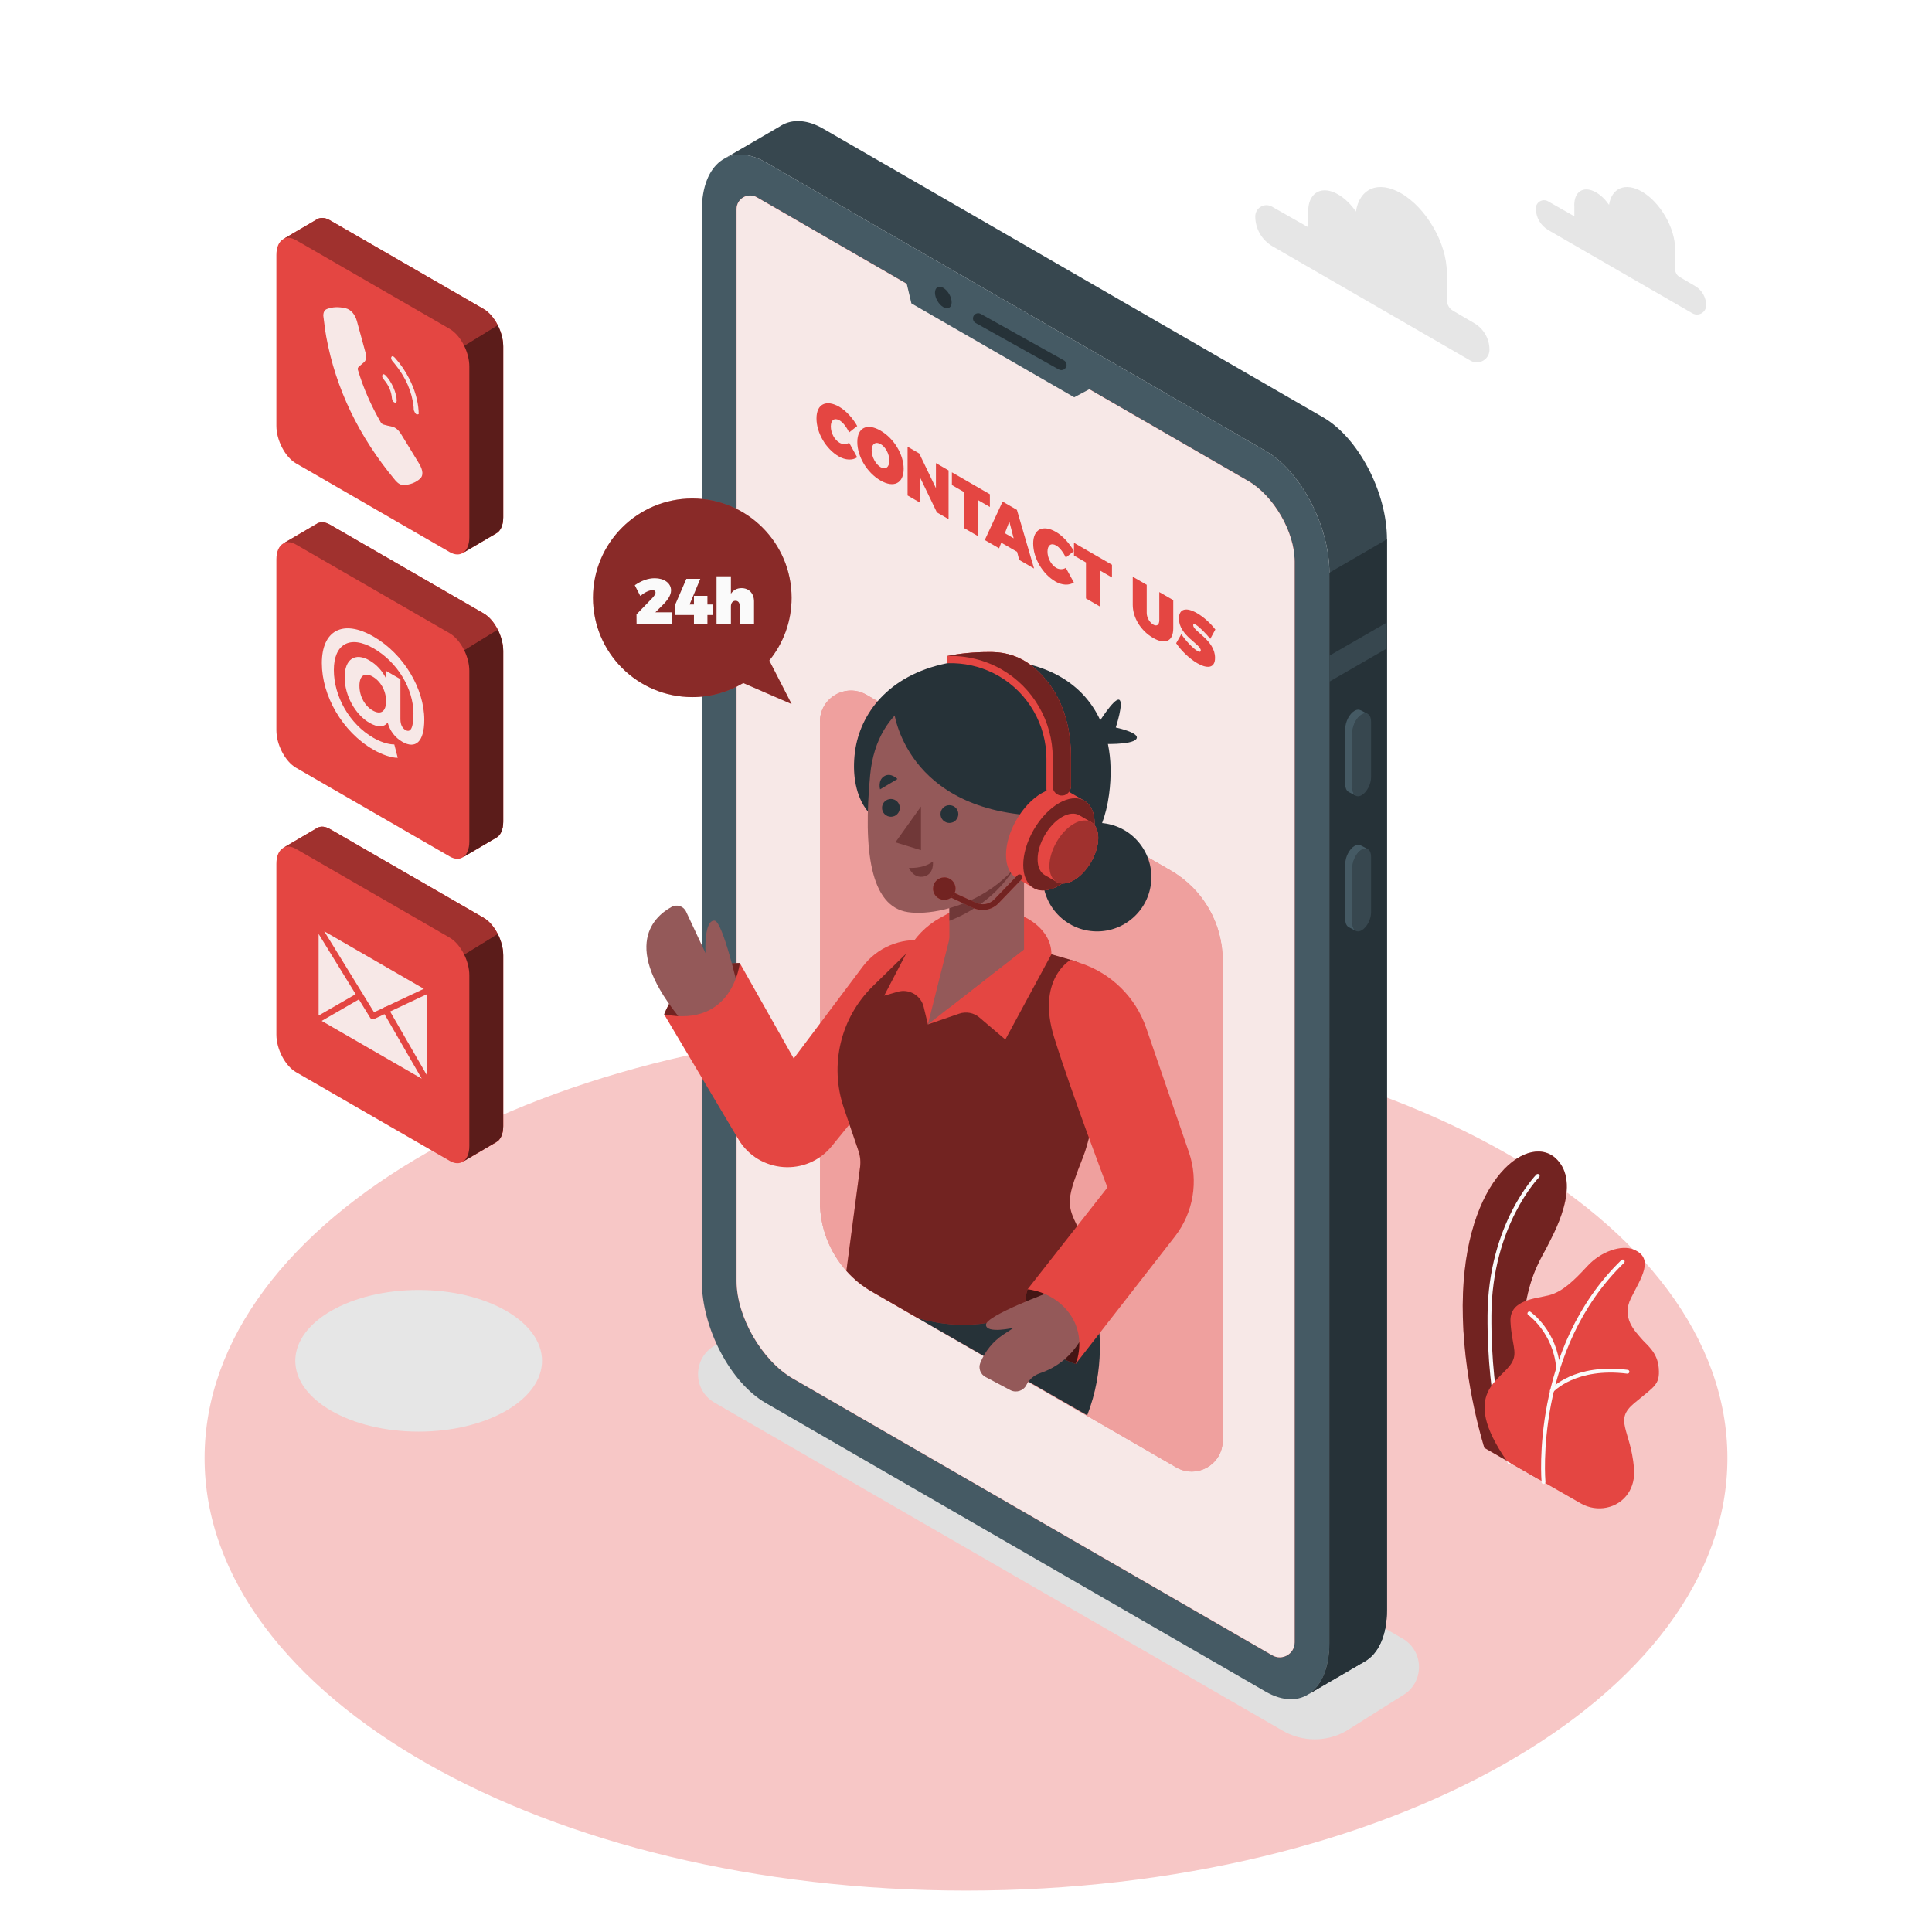 <svg width="354" height="354" viewBox="0 0 354 354" fill="none" xmlns="http://www.w3.org/2000/svg">
<path d="M177 346.413C254.05 346.413 316.511 310.931 316.511 267.162C316.511 223.393 254.05 187.912 177 187.912C99.95 187.912 37.488 223.393 37.488 267.162C37.488 310.931 99.95 346.413 177 346.413Z" fill="#F7C7C6"/>
<path d="M235.059 317.132L130.913 257.003C126.898 254.685 126.901 248.89 130.917 246.576L141.19 240.1C144.798 238.02 149.241 238.022 152.848 240.105L256.994 300.233C261.008 302.551 261.006 308.346 256.99 310.661L246.716 317.137C243.109 319.217 238.665 319.214 235.059 317.132Z" fill="#E0E0E0"/>
<path d="M76.712 262.315C89.194 262.315 99.314 256.506 99.314 249.339C99.314 242.172 89.194 236.363 76.712 236.363C64.229 236.363 54.109 242.172 54.109 249.339C54.109 256.506 64.229 262.315 76.712 262.315Z" fill="#E6E6E6"/>
<path d="M271.982 265.289L281.9 270.99C281.9 270.99 276.836 255.08 279.533 239.04C280.551 232.986 282.738 229.97 283.507 228.352C284.277 226.735 290.194 216.71 284.924 212.126C279.653 207.542 267.377 216.765 268.042 241.447C268.383 254.113 271.982 265.289 271.982 265.289Z" fill="#E44642"/>
<path opacity="0.5" d="M271.982 265.289L281.9 270.99C281.9 270.99 276.836 255.08 279.533 239.04C280.551 232.986 282.738 229.97 283.507 228.352C284.277 226.735 290.194 216.71 284.924 212.126C279.653 207.542 267.377 216.765 268.042 241.447C268.383 254.113 271.982 265.289 271.982 265.289Z" fill="black"/>
<path d="M276.593 268.293C276.449 268.293 276.314 268.205 276.261 268.062C276.222 267.96 272.441 257.607 272.561 240.966C272.682 224.245 281.421 215.296 281.51 215.208C281.648 215.069 281.872 215.07 282.01 215.207C282.148 215.345 282.148 215.569 282.011 215.708C281.925 215.794 273.388 224.556 273.269 240.971C273.15 257.471 276.886 267.714 276.924 267.816C276.992 267.999 276.899 268.202 276.716 268.271C276.676 268.286 276.634 268.293 276.593 268.293Z" fill="#FAFAFA"/>
<path d="M276.118 267.723L289.671 275.48C292.606 277.16 296.446 276.435 298.322 273.621C299.098 272.456 299.575 270.924 299.39 268.913C298.74 261.877 295.681 260.253 299.429 257.114C303.178 253.975 304.152 253.758 303.936 250.728C303.719 247.697 301.662 246.398 300.688 245.208C299.714 244.017 297.008 241.527 298.848 237.847C300.688 234.167 303.197 230.603 299.389 228.971C297.116 227.997 293.327 229.296 290.838 232.002C288.348 234.708 286.292 236.656 283.91 237.306C281.529 237.955 276.55 238.063 276.766 242.177C276.983 246.29 278.068 247.698 277.091 249.537C275.252 253.001 267.241 254.95 276.118 267.723Z" fill="#E44642"/>
<path d="M282.818 271.912C282.637 271.912 282.483 271.775 282.466 271.591C282.443 271.347 280.381 247.05 297.087 230.882C297.228 230.747 297.452 230.75 297.588 230.891C297.724 231.031 297.72 231.255 297.58 231.391C281.114 247.325 283.148 271.285 283.171 271.525C283.189 271.72 283.046 271.892 282.852 271.911C282.84 271.911 282.829 271.912 282.818 271.912Z" fill="#FAFAFA"/>
<path d="M285.5 250.998C285.319 250.998 285.163 250.859 285.148 250.675C284.594 244.226 280.073 240.984 280.027 240.952C279.866 240.839 279.828 240.619 279.941 240.459C280.053 240.298 280.275 240.26 280.433 240.373C280.63 240.511 285.27 243.84 285.852 250.614C285.869 250.809 285.725 250.981 285.53 250.997C285.52 250.998 285.51 250.998 285.5 250.998Z" fill="#FAFAFA"/>
<path d="M284.344 255.17C284.261 255.17 284.178 255.141 284.111 255.081C283.964 254.953 283.949 254.729 284.078 254.582C284.251 254.385 288.43 249.767 298.244 250.996C298.438 251.02 298.575 251.197 298.551 251.391C298.527 251.585 298.343 251.718 298.155 251.698C288.738 250.516 284.651 255.004 284.61 255.05C284.54 255.13 284.443 255.17 284.344 255.17Z" fill="#FAFAFA"/>
<path d="M231.886 309.947L140.294 257.067C133.831 253.336 128.593 243.326 128.593 234.71V38.58C128.593 29.963 133.832 26.003 140.294 29.734L231.886 82.614C238.349 86.346 243.588 96.355 243.588 104.972V301.101C243.588 309.718 238.349 313.679 231.886 309.947Z" fill="#455A64"/>
<path d="M242.434 76.467L150.842 23.586C148.079 21.991 145.541 21.806 143.54 22.785L143.537 22.787C143.292 22.907 143.054 23.046 142.825 23.201L132.563 29.167C134.626 27.934 137.331 28.023 140.296 29.735L231.888 82.615C238.351 86.346 243.589 96.356 243.589 104.972V301.102C243.589 305.657 242.124 308.909 239.789 310.414L249.915 304.515L249.914 304.514C252.493 303.141 254.136 299.778 254.136 294.954V98.824C254.136 90.208 248.896 80.198 242.434 76.467Z" fill="#37474F"/>
<path d="M243.589 104.972V301.102C243.589 305.657 242.124 308.91 239.788 310.414L249.915 304.515L249.913 304.514C252.492 303.141 254.135 299.778 254.135 294.954V98.824C254.135 98.819 254.135 98.814 254.135 98.809L243.587 104.933C243.588 104.946 243.589 104.959 243.589 104.972Z" fill="#263238"/>
<path d="M254.135 114.05L243.588 120.14V124.895L254.135 118.805V114.05Z" fill="#37474F"/>
<path d="M249.514 145.693C248.57 146.238 247.806 145.66 247.806 144.402V134.173C247.806 132.915 248.57 131.454 249.514 130.91C250.458 130.365 251.222 130.943 251.222 132.201V142.429C251.222 143.688 250.457 145.149 249.514 145.693Z" fill="#37474F"/>
<path d="M247.806 144.402V134.173C247.806 132.915 248.57 131.454 249.514 130.909C249.925 130.672 250.297 130.659 250.592 130.811L250.594 130.799L249.318 130.137L249.316 130.147C249.017 129.978 248.633 129.985 248.208 130.23C247.265 130.775 246.5 132.237 246.5 133.494V143.723C246.5 144.402 246.727 144.873 247.081 145.086L247.078 145.097L248.418 145.795L248.42 145.783C248.048 145.582 247.806 145.103 247.806 144.402Z" fill="#455A64"/>
<path d="M249.514 170.454C248.57 170.999 247.806 170.421 247.806 169.163V158.935C247.806 157.677 248.57 156.215 249.514 155.671C250.458 155.126 251.222 155.704 251.222 156.962V167.191C251.222 168.449 250.457 169.91 249.514 170.454Z" fill="#37474F"/>
<path d="M247.806 169.163V158.934C247.806 157.676 248.57 156.215 249.514 155.671C249.925 155.433 250.297 155.42 250.592 155.572L250.594 155.56L249.318 154.898L249.316 154.909C249.017 154.739 248.633 154.747 248.208 154.992C247.265 155.537 246.5 156.997 246.5 158.255V168.484C246.5 169.163 246.727 169.634 247.081 169.848L247.078 169.858L248.418 170.556L248.42 170.544C248.048 170.343 247.806 169.864 247.806 169.163Z" fill="#455A64"/>
<path d="M228.703 88.13L138.686 36.149C137.031 35.194 134.962 36.388 134.962 38.299V234.709C134.962 241.268 139.609 249.317 145.289 252.596L233.118 303.304C234.941 304.356 237.219 303.041 237.219 300.936V102.881C237.219 97.473 233.387 90.835 228.703 88.13Z" fill="#E44642"/>
<path opacity="0.9" d="M228.703 88.13L138.686 36.149C137.031 35.194 134.962 36.388 134.962 38.299V234.709C134.962 241.268 139.609 249.317 145.289 252.596L233.118 303.304C234.941 304.356 237.219 303.041 237.219 300.936V102.881C237.219 97.473 233.387 90.835 228.703 88.13Z" fill="#FAFAFA"/>
<path d="M165.603 49.72L166.997 55.593L196.832 72.796L201.984 70.049L165.603 49.72Z" fill="#455A64"/>
<path d="M174.37 55.395C174.37 56.369 173.686 56.763 172.843 56.276C171.999 55.789 171.315 54.605 171.315 53.631C171.315 52.658 171.999 52.263 172.843 52.75C173.687 53.237 174.37 54.421 174.37 55.395Z" fill="#263238"/>
<path d="M194.471 67.819C194.312 67.819 194.153 67.78 194.006 67.697L178.767 59.182C178.307 58.924 178.142 58.342 178.399 57.882C178.656 57.421 179.239 57.257 179.698 57.514L194.937 66.029C195.398 66.287 195.563 66.869 195.306 67.329C195.131 67.642 194.806 67.819 194.471 67.819Z" fill="#263238"/>
<path d="M153.831 77.029C152.904 76.494 152.232 76.959 152.232 78.143C152.232 79.34 152.904 80.595 153.831 81.13C154.382 81.449 155.078 81.455 155.585 81.124L157.064 83.799C156.203 84.384 154.89 84.327 153.699 83.639C151.327 82.269 149.606 79.327 149.606 76.665C149.606 74.041 151.371 73.15 153.799 74.551C154.979 75.233 156.269 76.615 157.064 78.067L155.585 79.239C155.122 78.245 154.427 77.373 153.831 77.029Z" fill="#E44642"/>
<path d="M165.579 85.901C165.579 88.55 163.793 89.468 161.333 88.047C158.873 86.627 157.086 83.659 157.086 80.997C157.086 78.348 158.873 77.482 161.333 78.902C163.793 80.322 165.579 83.263 165.579 85.901ZM159.711 82.526C159.711 83.749 160.483 85.099 161.366 85.608C162.249 86.118 162.955 85.621 162.955 84.398C162.955 83.175 162.249 81.889 161.366 81.379C160.472 80.863 159.711 81.302 159.711 82.526Z" fill="#E44642"/>
<path d="M168.436 83.092L171.491 89.441V84.856L173.807 86.193V95.121L171.668 93.886L168.623 87.569V92.129L166.296 90.785V81.856L168.436 83.092Z" fill="#E44642"/>
<path d="M181.375 90.562V92.893L179.169 91.619V98.217L176.611 96.74V90.142L174.415 88.874V86.543L181.375 90.562Z" fill="#E44642"/>
<path d="M186.362 101.11L183.46 99.434L183.064 100.466L180.439 98.95L183.704 91.906L186.329 93.422L189.472 104.166L186.748 102.593L186.362 101.11ZM185.733 98.632L184.94 95.562L184.123 97.703L185.733 98.632Z" fill="#E44642"/>
<path d="M193.533 99.95C192.606 99.415 191.934 99.88 191.934 101.065C191.934 102.262 192.606 103.516 193.533 104.052C194.084 104.37 194.78 104.377 195.287 104.045L196.766 106.72C195.905 107.306 194.592 107.248 193.401 106.56C191.029 105.191 189.309 102.248 189.309 99.586C189.309 96.962 191.074 96.071 193.501 97.472C194.681 98.154 195.971 99.536 196.766 100.988L195.287 102.16C194.823 101.167 194.129 100.294 193.533 99.95Z" fill="#E44642"/>
<path d="M203.747 103.478V105.809L201.541 104.535V111.133L198.983 109.655V103.058L196.787 101.79V99.46L203.747 103.478Z" fill="#E44642"/>
<path d="M211.304 114.44C211.933 114.803 212.418 114.523 212.418 113.63V108.485L214.977 109.962V115.108C214.977 117.478 213.532 118.184 211.293 116.891C209.042 115.592 207.554 113.191 207.554 110.823V105.677L210.112 107.154V112.3C210.113 113.178 210.665 114.07 211.304 114.44Z" fill="#E44642"/>
<path d="M219.103 114.471C218.816 114.306 218.629 114.299 218.629 114.567C218.629 115.688 222.633 117.299 222.633 120.534C222.633 122.521 221.121 122.527 219.378 121.521C218.033 120.744 216.532 119.356 215.506 117.859L216.455 116.19C217.249 117.413 218.617 118.827 219.4 119.279C219.775 119.496 220.018 119.496 220.018 119.177C220.018 118.018 216.014 116.47 216.014 113.337C216.014 111.554 217.316 111.185 219.323 112.343C220.547 113.05 221.816 114.203 222.688 115.343L221.761 117.05C220.978 116.101 219.776 114.859 219.103 114.471Z" fill="#E44642"/>
<path d="M140.955 121.026C143.511 117.893 145.045 113.893 145.045 109.534C145.045 99.485 136.899 91.338 126.85 91.338C116.801 91.338 108.654 99.485 108.654 109.534C108.654 119.583 116.801 127.73 126.85 127.73C130.263 127.73 133.456 126.788 136.186 125.152L145.046 129L140.955 121.026Z" fill="#E44642"/>
<path opacity="0.4" d="M140.955 121.026C143.511 117.893 145.045 113.893 145.045 109.534C145.045 99.485 136.899 91.338 126.85 91.338C116.801 91.338 108.654 99.485 108.654 109.534C108.654 119.583 116.801 127.73 126.85 127.73C130.263 127.73 133.456 126.788 136.186 125.152L145.046 129L140.955 121.026Z" fill="black"/>
<path d="M120.114 108.567C120.114 108.286 119.915 108.134 119.552 108.134C118.932 108.134 118.113 108.544 117.318 109.187L116.312 107.233C117.481 106.426 118.686 105.946 119.974 105.946C121.67 105.946 122.958 106.835 122.958 108.169C122.958 109.116 122.267 110.03 121.343 110.942L120.079 112.194H123.074V114.276H116.639L116.627 112.568L119.494 109.608C119.833 109.257 120.114 108.848 120.114 108.567Z" fill="#FAFAFA"/>
<path d="M128.312 106.063L126.358 110.755H127.153V109.175H129.622V110.755H130.558V112.685H129.622V114.276H127.153V112.685H123.655V110.93L125.762 106.063H128.312Z" fill="#FAFAFA"/>
<path d="M138.161 110.194V114.277H135.528V110.954C135.528 110.416 135.224 110.077 134.768 110.077C134.253 110.077 133.926 110.487 133.926 111.107V114.278H131.293V105.596H133.926V108.79C134.359 108.135 135.026 107.761 135.868 107.761C137.213 107.76 138.161 108.719 138.161 110.194Z" fill="#FAFAFA"/>
<path d="M224.037 175.983V263.95C224.037 268.319 219.306 271.054 215.522 268.865L168.141 241.507L159.748 236.666C157.975 235.644 156.408 234.355 155.085 232.869C152.01 229.433 150.238 224.94 150.238 220.189V132.215C150.238 127.845 154.963 125.118 158.753 127.299L214.52 159.505C220.411 162.9 224.037 169.186 224.037 175.983Z" fill="#E44642"/>
<path opacity="0.5" d="M224.037 175.983V263.95C224.037 268.319 219.306 271.054 215.522 268.865L168.141 241.507L159.748 236.666C157.975 235.644 156.408 234.355 155.085 232.869C152.01 229.433 150.238 224.94 150.238 220.189V132.215C150.238 127.845 154.963 125.118 158.753 127.299L214.52 159.505C220.411 162.9 224.037 169.186 224.037 175.983Z" fill="#FAFAFA"/>
<path d="M196.747 228.031C196.747 228.031 205.62 242.743 199.208 259.335L168.141 241.506L196.747 228.031Z" fill="#263238"/>
<path d="M210.89 161.928C211.561 156.476 207.685 151.511 202.233 150.84C196.78 150.169 191.816 154.045 191.144 159.497C190.473 164.95 194.349 169.914 199.802 170.586C205.254 171.257 210.219 167.381 210.89 161.928Z" fill="#263238"/>
<path d="M201.062 132.811C201.062 132.811 204.116 127.832 205.053 128.216C205.991 128.6 204.443 133.303 204.443 133.303C204.443 133.303 209.062 134.262 208.198 135.414C207.334 136.566 201.699 136.301 201.699 136.301L201.062 132.811Z" fill="#263238"/>
<path d="M203.211 145.584C201.063 161.544 187.633 161.544 187.633 161.544L159.442 149.143C159.442 149.143 157.315 147.282 156.667 143.001C156.442 141.535 156.388 139.776 156.66 137.717C156.66 137.703 156.667 137.683 156.667 137.669C157.567 130.96 162.585 123.741 173.52 121.525C175.701 121.075 178.122 120.83 180.794 120.83C182.015 120.83 183.187 120.884 184.312 121.007C192.841 121.838 198.765 125.806 201.601 131.969C202.222 133.319 202.692 134.772 203.006 136.326C203.586 139.121 203.66 142.223 203.211 145.584Z" fill="#263238"/>
<path d="M135.549 176.453C135.549 176.453 125.543 176.111 121.689 185.86C121.689 185.86 125.947 188.727 131.514 185.873C137.08 183.018 135.549 176.453 135.549 176.453Z" fill="#E44642"/>
<path opacity="0.5" d="M135.549 176.453C135.549 176.453 125.543 176.111 121.689 185.86C121.689 185.86 125.947 188.727 131.514 185.873C137.08 183.018 135.549 176.453 135.549 176.453Z" fill="black"/>
<path d="M135.261 181.147C135.261 181.147 132.438 168.845 130.941 168.693C129.367 168.533 129.154 172.448 129.276 174.648L125.711 167.033C125.24 166.029 124.023 165.641 123.051 166.175C119.505 168.123 113.301 174.041 126.396 188.678L135.261 181.147Z" fill="#945959"/>
<path d="M171.513 172.641L169.402 172.362C165.042 171.785 160.709 173.604 158.068 177.12L145.433 193.945L135.549 176.453C135.549 176.453 134.356 188.35 121.689 185.86L135.295 208.748C139.013 215.003 147.82 215.648 152.411 210.003L164.05 195.691L171.513 172.641Z" fill="#E44642"/>
<path d="M198.485 211.897C195.656 219.076 195.343 220.48 197.101 224.066C198.854 227.645 199.951 232.309 199.951 232.309C199.951 232.309 186.827 247.021 168.14 241.506L159.748 236.665C157.975 235.643 156.408 234.354 155.085 232.868L157.594 213.847C157.724 212.845 157.622 211.815 157.294 210.861L154.615 203C151.942 195.154 154.008 186.475 159.939 180.686L168.959 171.871L192.65 174.857L196.168 175.873C200.954 177.25 204.008 181.941 203.327 186.876C202.16 195.27 200.265 207.384 198.485 211.897Z" fill="#E44642"/>
<path opacity="0.5" d="M198.485 211.897C195.656 219.076 195.343 220.48 197.101 224.066C198.854 227.645 199.951 232.309 199.951 232.309C199.951 232.309 186.827 247.021 168.14 241.506L159.748 236.665C157.975 235.643 156.408 234.354 155.085 232.868L157.594 213.847C157.724 212.845 157.622 211.815 157.294 210.861L154.615 203C151.942 195.154 154.008 186.475 159.939 180.686L168.959 171.871L192.65 174.857L196.168 175.873C200.954 177.25 204.008 181.941 203.327 186.876C202.16 195.27 200.265 207.384 198.485 211.897Z" fill="black"/>
<path d="M184.204 190.475L179.459 186.433C178.435 185.56 177.025 185.293 175.752 185.731L170.017 187.703L169.246 184.491C168.74 182.381 166.574 181.12 164.489 181.721L162.003 182.437L166.213 174.38C167.585 171.756 169.699 169.594 172.292 168.165L173.939 167.256L187.569 167.958C187.569 167.958 192.65 170.062 192.65 174.861L184.204 190.475Z" fill="#E44642"/>
<path d="M187.63 173.966L173.961 184.616V150.713H187.63V173.966Z" fill="#945959"/>
<path d="M174.173 171.176L170.017 187.702L187.569 173.966L174.173 171.176Z" fill="#945959"/>
<path d="M173.961 168.719C179.219 166.689 184.714 162.615 187.63 155.72V150.713H173.961V168.719Z" fill="#703838"/>
<path d="M176.911 125.587C171.727 125.587 160.705 128.477 159.434 142.038C158.162 155.601 159.389 166.125 166.39 167.134C173.391 168.142 189.641 163.075 191.817 145.517C193.993 127.96 181.967 125.587 176.911 125.587Z" fill="#945959"/>
<path d="M168.749 147.779V155.777L164.065 154.339L168.749 147.779Z" fill="#703838"/>
<path d="M173.961 150.792C174.861 150.792 175.591 150.062 175.591 149.162C175.591 148.262 174.861 147.532 173.961 147.532C173.061 147.532 172.331 148.262 172.331 149.162C172.331 150.062 173.061 150.792 173.961 150.792Z" fill="#263238"/>
<path d="M164.872 148.026C164.872 148.926 164.143 149.655 163.242 149.655C162.342 149.655 161.612 148.926 161.612 148.026C161.612 147.126 162.342 146.396 163.242 146.396C164.142 146.396 164.872 147.126 164.872 148.026Z" fill="#263238"/>
<path d="M161.257 144.632L164.444 142.74C164.444 142.74 163.22 141.469 162.003 142.232C160.785 142.996 161.257 144.632 161.257 144.632Z" fill="#263238"/>
<path d="M166.547 159.019C166.547 159.019 169.134 159.255 170.936 157.844C170.936 157.844 171.235 160.155 169.299 160.597C167.362 161.04 166.547 159.019 166.547 159.019Z" fill="#703838"/>
<path d="M163.769 130.199C163.769 130.199 165.718 148.929 191.181 149.514C191.181 149.514 198.874 130.903 183.669 124.856C168.464 118.81 163.769 130.199 163.769 130.199Z" fill="#263238"/>
<path d="M198.676 146.709L198.677 146.709L198.663 146.701C198.66 146.699 198.656 146.697 198.652 146.695L195.522 144.887L195.52 144.889C194.335 144.19 192.69 144.28 190.872 145.33C187.259 147.416 184.331 152.487 184.331 156.658C184.331 158.746 185.065 160.212 186.252 160.895L189.326 162.661C189.385 162.697 189.444 162.731 189.505 162.763L189.609 162.824L189.614 162.815C190.779 163.379 192.327 163.245 194.033 162.26C197.646 160.175 200.574 155.103 200.574 150.932C200.573 148.857 199.848 147.398 198.676 146.709Z" fill="#E44642"/>
<path d="M198.652 157.382C201.207 152.958 201.207 148.177 198.653 146.702C196.099 145.228 191.958 147.619 189.404 152.042C186.85 156.466 186.85 161.248 189.404 162.722C191.957 164.197 196.098 161.806 198.652 157.382Z" fill="#E44642"/>
<path opacity="0.5" d="M198.652 157.382C201.207 152.958 201.207 148.177 198.653 146.702C196.099 145.228 191.958 147.619 189.404 152.042C186.85 156.466 186.85 161.248 189.404 162.722C191.957 164.197 196.098 161.806 198.652 157.382Z" fill="black"/>
<path d="M199.934 150.638L199.935 150.637L199.926 150.632C199.923 150.63 199.921 150.629 199.918 150.627L197.776 149.39L197.775 149.392C196.964 148.913 195.839 148.976 194.594 149.693C192.123 151.121 190.119 154.591 190.119 157.445C190.119 158.873 190.622 159.877 191.433 160.343L193.536 161.551C193.576 161.576 193.617 161.599 193.659 161.622L193.73 161.663L193.733 161.657C194.53 162.042 195.59 161.952 196.757 161.278C199.229 159.85 201.233 156.38 201.233 153.527C201.233 152.107 200.736 151.109 199.934 150.638Z" fill="#E44642"/>
<path d="M201.233 153.526C201.233 156.38 199.229 159.85 196.758 161.278C194.286 162.705 192.282 161.548 192.282 158.694C192.282 155.84 194.286 152.37 196.758 150.943C199.229 149.516 201.233 150.673 201.233 153.526Z" fill="#E44642"/>
<path opacity="0.3" d="M201.233 153.526C201.233 156.38 199.229 159.85 196.758 161.278C194.286 162.705 192.282 161.548 192.282 158.694C192.282 155.84 194.286 152.37 196.758 150.943C199.229 149.516 201.233 150.673 201.233 153.526Z" fill="black"/>
<path d="M188.956 121.928C186.934 120.348 184.438 119.514 181.873 119.476C181.668 119.474 181.463 119.472 181.256 119.472C178.414 119.472 175.841 119.733 173.521 120.211C173.986 120.193 174.452 120.195 174.918 120.211H173.521V121.525H174.835C177.65 121.624 180.45 122.398 182.969 123.849C188.376 126.971 191.737 132.794 191.737 139.038V144.608C191.737 145.536 192.53 146.271 193.471 146.174C193.526 146.169 193.577 146.152 193.63 146.141L195.027 145.706V145.704C194.933 145.733 194.836 145.755 194.735 145.765C195.605 145.676 196.233 144.877 196.233 144.002V138.835C196.233 129.486 192.191 124.458 188.956 121.928Z" fill="#E44642"/>
<path d="M180.047 166.744C179.473 166.744 178.895 166.622 178.351 166.37L173.924 164.323C173.66 164.201 173.545 163.887 173.667 163.623C173.79 163.358 174.104 163.246 174.367 163.365L178.794 165.412C179.95 165.947 181.32 165.69 182.203 164.771L186.427 160.379C186.629 160.17 186.963 160.162 187.173 160.364C187.382 160.566 187.39 160.9 187.188 161.11L182.965 165.501C182.184 166.314 181.124 166.744 180.047 166.744Z" fill="#E44642"/>
<path opacity="0.5" d="M180.047 166.744C179.473 166.744 178.895 166.622 178.351 166.37L173.924 164.323C173.66 164.201 173.545 163.887 173.667 163.623C173.79 163.358 174.104 163.246 174.367 163.365L178.794 165.412C179.95 165.947 181.32 165.69 182.203 164.771L186.427 160.379C186.629 160.17 186.963 160.162 187.173 160.364C187.382 160.566 187.39 160.9 187.188 161.11L182.965 165.501C182.184 166.314 181.124 166.744 180.047 166.744Z" fill="black"/>
<path d="M175.09 162.823C175.09 163.965 174.164 164.891 173.022 164.891C171.88 164.891 170.955 163.965 170.955 162.823C170.955 161.681 171.88 160.756 173.022 160.756C174.164 160.756 175.09 161.681 175.09 162.823Z" fill="#E44642"/>
<path opacity="0.5" d="M175.09 162.823C175.09 163.965 174.164 164.891 173.022 164.891C171.88 164.891 170.955 163.965 170.955 162.823C170.955 161.681 171.88 160.756 173.022 160.756C174.164 160.756 175.09 161.681 175.09 162.823Z" fill="black"/>
<path d="M196.233 138.836V144.003C196.233 144.879 195.605 145.676 194.735 145.766C193.735 145.869 192.89 145.087 192.89 144.101V138.836C192.89 132.196 189.316 126.005 183.567 122.684C180.472 120.901 176.977 120.074 173.52 120.212C175.84 119.733 178.413 119.473 181.255 119.473C181.462 119.473 181.668 119.474 181.872 119.477C184.437 119.514 186.934 120.348 188.955 121.929C192.191 124.458 196.233 129.486 196.233 138.836Z" fill="#E44642"/>
<path opacity="0.5" d="M196.233 138.836V144.003C196.233 144.879 195.605 145.676 194.735 145.766C193.735 145.869 192.89 145.087 192.89 144.101V138.836C192.89 132.196 189.316 126.005 183.567 122.684C180.472 120.901 176.977 120.074 173.52 120.212C175.84 119.733 178.413 119.473 181.255 119.473C181.462 119.473 181.668 119.474 181.872 119.477C184.437 119.514 186.934 120.348 188.955 121.929C192.191 124.458 196.233 129.486 196.233 138.836Z" fill="black"/>
<path d="M188.276 236.24C188.276 236.24 184.848 245.691 197.099 249.913C197.099 249.913 201.1 244.042 197.099 239.235C193.098 234.429 188.276 236.24 188.276 236.24Z" fill="#E44642"/>
<path opacity="0.7" d="M188.276 236.24C188.276 236.24 184.848 245.691 197.099 249.913C197.099 249.913 201.1 244.042 197.099 239.235C193.098 234.429 188.276 236.24 188.276 236.24Z" fill="black"/>
<path d="M192.555 236.668C192.555 236.668 180.593 241.056 180.654 242.75C180.714 244.443 185.741 243.291 185.741 243.291L183.904 244.493C181.974 245.754 180.48 247.579 179.622 249.719C179.231 250.696 179.64 251.811 180.57 252.303L185.116 254.711C186.197 255.283 187.538 254.849 188.079 253.751C188.583 252.73 189.486 251.973 190.567 251.612C193.037 250.788 197.627 248.422 199.493 241.955L192.555 236.668Z" fill="#945959"/>
<path d="M196.166 175.874C196.166 175.874 189.8 179.424 193.176 190.163C196.553 200.901 202.915 217.585 202.915 217.585L188.276 236.241C188.276 236.241 193.176 236.57 196.144 240.939C199.112 245.308 197.099 249.915 197.099 249.915L215.265 226.578C218.68 222.191 219.65 216.377 217.843 211.12L210.03 188.376C208.095 182.745 203.64 178.343 197.987 176.476L196.166 175.874Z" fill="#E44642"/>
<path d="M88.608 112.388L60.451 96.131C59.602 95.641 58.822 95.584 58.206 95.885L58.205 95.885C58.13 95.922 58.057 95.965 57.986 96.013L51.862 99.602C51.874 99.595 51.888 99.59 51.9 99.583C51.131 100.019 50.643 101.039 50.643 102.496V133.804C50.643 136.452 52.253 139.529 54.24 140.676L82.396 156.933C83.358 157.488 84.229 157.485 84.874 157.038C84.857 157.05 84.842 157.065 84.825 157.076L90.906 153.507L90.906 153.506C91.699 153.084 92.204 152.05 92.204 150.567V119.259C92.204 116.611 90.594 113.535 88.608 112.388Z" fill="#E44642"/>
<path d="M91.197 115.355C90.543 114.07 89.626 112.975 88.608 112.388L60.451 96.131C59.602 95.641 58.822 95.584 58.206 95.885L58.205 95.885C58.13 95.922 58.057 95.965 57.986 96.013L51.862 99.602C52.496 99.223 53.328 99.25 54.239 99.777L82.395 116.033C83.449 116.641 84.394 117.795 85.052 119.137L91.197 115.355Z" fill="#E44642"/>
<path d="M85.993 154.213C85.993 155.614 85.543 156.613 84.825 157.076L90.907 153.507L90.906 153.506C91.699 153.084 92.204 152.05 92.204 150.567V119.259C92.204 117.968 91.819 116.576 91.197 115.354L85.052 119.135C85.634 120.324 85.993 121.66 85.993 122.904L85.993 154.213Z" fill="#E44642"/>
<path opacity="0.3" d="M91.197 115.355C90.543 114.07 89.626 112.975 88.608 112.388L60.451 96.131C59.602 95.641 58.822 95.584 58.206 95.885L58.205 95.885C58.13 95.922 58.057 95.965 57.986 96.013L51.862 99.602C52.496 99.223 53.328 99.25 54.239 99.777L82.395 116.033C83.449 116.641 84.394 117.795 85.052 119.137L91.197 115.355Z" fill="black"/>
<path opacity="0.6" d="M85.993 154.213C85.993 155.614 85.543 156.613 84.825 157.076L90.907 153.507L90.906 153.506C91.699 153.084 92.204 152.05 92.204 150.567V119.259C92.204 117.968 91.819 116.576 91.197 115.354L85.052 119.135C85.634 120.324 85.993 121.66 85.993 122.904L85.993 154.213Z" fill="black"/>
<path d="M77.742 131.88C77.742 135.934 76.134 137.314 73.722 135.921C72.388 135.152 71.447 133.929 71.035 132.401C70.349 133.272 69.231 133.329 67.682 132.435C65.153 130.974 63.152 127.51 63.152 124.091C63.152 120.695 65.133 119.528 67.682 121C68.976 121.747 69.996 122.857 70.701 124.238V122.902L73.368 124.442V131.778C73.368 132.865 73.78 133.465 74.31 133.771C75.212 134.292 75.761 133.408 75.761 130.782C75.761 126.186 72.819 121.318 68.466 118.804C64.094 116.279 61.171 118.035 61.171 122.767C61.171 127.59 64.035 132.661 68.388 135.175C69.622 135.887 71.015 136.397 72.25 136.409L72.878 138.854C71.681 138.865 69.936 138.242 68.388 137.348C62.72 134.076 58.975 127.476 58.975 121.499C58.975 115.589 62.759 113.359 68.465 116.653C73.976 119.835 77.742 126.197 77.742 131.88ZM70.741 128.473C70.741 126.503 69.701 124.793 68.29 123.978C66.858 123.152 65.859 123.729 65.859 125.654C65.859 127.601 66.858 129.356 68.29 130.182C69.701 130.997 70.741 130.466 70.741 128.473Z" fill="#E44642"/>
<g opacity="0.9">
<path d="M77.742 131.88C77.742 135.934 76.134 137.314 73.722 135.921C72.388 135.152 71.447 133.929 71.035 132.401C70.349 133.272 69.231 133.329 67.682 132.435C65.153 130.974 63.152 127.51 63.152 124.091C63.152 120.695 65.133 119.528 67.682 121C68.976 121.747 69.996 122.857 70.701 124.238V122.902L73.368 124.442V131.778C73.368 132.865 73.78 133.465 74.31 133.771C75.212 134.292 75.761 133.408 75.761 130.782C75.761 126.186 72.819 121.318 68.466 118.804C64.094 116.279 61.171 118.035 61.171 122.767C61.171 127.59 64.035 132.661 68.388 135.175C69.622 135.887 71.015 136.397 72.25 136.409L72.878 138.854C71.681 138.865 69.936 138.242 68.388 137.348C62.72 134.076 58.975 127.476 58.975 121.499C58.975 115.589 62.759 113.359 68.465 116.653C73.976 119.835 77.742 126.197 77.742 131.88ZM70.741 128.473C70.741 126.503 69.701 124.793 68.29 123.978C66.858 123.152 65.859 123.729 65.859 125.654C65.859 127.601 66.858 129.356 68.29 130.182C69.701 130.997 70.741 130.466 70.741 128.473Z" fill="#FAFAFA"/>
</g>
<path d="M88.608 168.16L60.451 151.904C59.602 151.413 58.822 151.357 58.206 151.658L58.205 151.658C58.13 151.695 58.057 151.738 57.986 151.786L51.862 155.375C51.874 155.368 51.888 155.363 51.9 155.356C51.131 155.792 50.643 156.812 50.643 158.269V189.577C50.643 192.225 52.253 195.302 54.24 196.449L82.396 212.706C83.358 213.261 84.229 213.258 84.874 212.811C84.857 212.823 84.842 212.838 84.825 212.849L90.906 209.28L90.906 209.279C91.699 208.857 92.204 207.823 92.204 206.34V175.032C92.204 172.385 90.594 169.307 88.608 168.16Z" fill="#E44642"/>
<path d="M91.197 171.128C90.543 169.844 89.626 168.749 88.608 168.161L60.451 151.905C59.602 151.414 58.822 151.357 58.206 151.658L58.205 151.659C58.13 151.696 58.057 151.738 57.986 151.786L51.862 155.375C52.496 154.996 53.328 155.023 54.239 155.55L82.395 171.806C83.449 172.415 84.394 173.568 85.052 174.91L91.197 171.128Z" fill="#E44642"/>
<path d="M85.993 209.987C85.993 211.388 85.543 212.387 84.825 212.85L90.907 209.281L90.906 209.28C91.699 208.858 92.204 207.824 92.204 206.341V175.033C92.204 173.742 91.819 172.35 91.197 171.128L85.052 174.909C85.634 176.098 85.993 177.434 85.993 178.679L85.993 209.987Z" fill="#E44642"/>
<path opacity="0.3" d="M91.197 171.128C90.543 169.844 89.626 168.749 88.608 168.161L60.451 151.905C59.602 151.414 58.822 151.357 58.206 151.658L58.205 151.659C58.13 151.696 58.057 151.738 57.986 151.786L51.862 155.375C52.496 154.996 53.328 155.023 54.239 155.55L82.395 171.806C83.449 172.415 84.394 173.568 85.052 174.91L91.197 171.128Z" fill="black"/>
<path opacity="0.6" d="M85.993 209.987C85.993 211.388 85.543 212.387 84.825 212.85L90.907 209.281L90.906 209.28C91.699 208.858 92.204 207.824 92.204 206.341V175.033C92.204 173.742 91.819 172.35 91.197 171.128L85.052 174.909C85.634 176.098 85.993 177.434 85.993 178.679L85.993 209.987Z" fill="black"/>
<path d="M65.168 182.159L58.38 171.128V186.079L65.168 182.159Z" fill="#E44642"/>
<path d="M71.481 185.337L78.257 197.075V182.15L71.481 185.337Z" fill="#E44642"/>
<path d="M59.411 170.644L66.383 181.975C66.41 182.005 66.442 182.029 66.463 182.065C66.478 182.092 66.481 182.122 66.492 182.15L68.535 185.472L70.29 184.646C70.319 184.619 70.344 184.587 70.38 184.566C70.453 184.524 70.531 184.503 70.61 184.495L77.659 181.179L59.411 170.644Z" fill="#E44642"/>
<path d="M70.452 185.822L68.559 186.711C68.482 186.748 68.4 186.765 68.32 186.765C68.128 186.765 67.943 186.668 67.837 186.496L65.761 183.124L58.946 187.059L77.276 197.642L70.452 185.822Z" fill="#E44642"/>
<g opacity="0.9">
<path d="M65.168 182.159L58.38 171.128V186.079L65.168 182.159Z" fill="#FAFAFA"/>
<path d="M71.481 185.337L78.257 197.075V182.15L71.481 185.337Z" fill="#FAFAFA"/>
<path d="M59.411 170.644L66.383 181.975C66.41 182.005 66.442 182.029 66.463 182.065C66.478 182.092 66.481 182.122 66.492 182.15L68.535 185.472L70.29 184.646C70.319 184.619 70.344 184.587 70.38 184.566C70.453 184.524 70.531 184.503 70.61 184.495L77.659 181.179L59.411 170.644Z" fill="#FAFAFA"/>
<path d="M70.452 185.822L68.559 186.711C68.482 186.748 68.4 186.765 68.32 186.765C68.128 186.765 67.943 186.668 67.837 186.496L65.761 183.124L58.946 187.059L77.276 197.642L70.452 185.822Z" fill="#FAFAFA"/>
</g>
<path d="M88.608 56.615L60.451 40.359C59.602 39.868 58.822 39.811 58.206 40.112L58.205 40.113C58.13 40.15 58.057 40.192 57.986 40.24L51.862 43.829C51.874 43.822 51.888 43.817 51.9 43.811C51.131 44.246 50.643 45.267 50.643 46.724V78.031C50.643 80.68 52.253 83.758 54.24 84.905L82.396 101.161C83.358 101.716 84.229 101.713 84.874 101.267C84.857 101.278 84.842 101.293 84.825 101.304L90.906 97.735L90.906 97.734C91.699 97.312 92.204 96.279 92.204 94.795V63.488C92.204 60.839 90.594 57.762 88.608 56.615Z" fill="#E44642"/>
<path d="M91.197 59.582C90.543 58.298 89.626 57.203 88.608 56.614L60.451 40.359C59.602 39.868 58.822 39.811 58.206 40.112L58.205 40.113C58.13 40.15 58.057 40.192 57.986 40.24L51.862 43.829C52.496 43.45 53.328 43.477 54.239 44.004L82.395 60.261C83.449 60.869 84.394 62.022 85.052 63.364L91.197 59.582Z" fill="#E44642"/>
<path d="M85.993 98.441C85.993 99.841 85.543 100.841 84.825 101.303L90.907 97.734L90.906 97.734C91.699 97.312 92.204 96.278 92.204 94.795V63.487C92.204 62.196 91.819 60.804 91.197 59.581L85.052 63.363C85.634 64.552 85.993 65.888 85.993 67.132L85.993 98.441Z" fill="#E44642"/>
<path opacity="0.3" d="M91.197 59.582C90.543 58.298 89.626 57.203 88.608 56.614L60.451 40.359C59.602 39.868 58.822 39.811 58.206 40.112L58.205 40.113C58.13 40.15 58.057 40.192 57.986 40.24L51.862 43.829C52.496 43.45 53.328 43.477 54.239 44.004L82.395 60.261C83.449 60.869 84.394 62.022 85.052 63.364L91.197 59.582Z" fill="black"/>
<path opacity="0.6" d="M85.993 98.441C85.993 99.841 85.543 100.841 84.825 101.303L90.907 97.734L90.906 97.734C91.699 97.312 92.204 96.278 92.204 94.795V63.487C92.204 62.196 91.819 60.804 91.197 59.581L85.052 63.363C85.634 64.552 85.993 65.888 85.993 67.132L85.993 98.441Z" fill="black"/>
<path d="M76.785 84.935C75.702 83.155 74.611 81.382 73.526 79.603C73.029 78.785 72.469 78.312 71.822 78.173C71.296 78.061 70.77 77.946 70.235 77.785C70.093 77.743 69.868 77.56 69.77 77.39C67.965 74.263 66.555 71.05 65.574 67.759C65.529 67.606 65.561 67.401 65.633 67.329C65.965 66.996 66.318 66.691 66.676 66.395C67.117 66.03 67.194 65.408 66.948 64.519C66.425 62.628 65.919 60.74 65.4 58.85C65.061 57.613 64.295 56.719 63.372 56.495C62.088 56.184 60.931 56.224 59.903 56.621C59.469 56.789 59.246 57.179 59.241 57.849C59.42 59.145 59.544 60.426 59.787 61.742C61.538 71.237 65.75 79.984 72.397 87.969C72.92 88.598 73.444 88.895 73.973 88.872C75.141 88.821 76.141 88.443 76.964 87.72C77.595 87.167 77.53 86.161 76.785 84.935Z" fill="#E44642"/>
<path d="M76.7 75.309C76.585 73.417 76.025 71.468 75.026 69.473C74.304 68.03 73.417 66.731 72.374 65.574C72.094 65.263 71.858 65.162 71.723 65.401C71.585 65.644 71.719 65.966 71.991 66.271C72.084 66.375 72.176 66.48 72.265 66.589C74.318 69.079 75.496 71.752 75.793 74.609C75.816 74.827 75.777 75.043 75.856 75.255C75.939 75.48 76.12 75.786 76.275 75.896C76.421 76 76.59 75.895 76.711 75.886C76.707 75.608 76.709 75.462 76.7 75.309Z" fill="#E44642"/>
<path d="M70.284 69.497C71.228 70.586 71.721 71.747 71.819 73.01C71.834 73.2 71.992 73.457 72.041 73.58C72.472 73.937 72.684 73.817 72.685 73.372C72.686 72.041 71.764 69.943 70.693 68.831C70.426 68.554 70.202 68.47 70.075 68.702C69.958 68.918 70.047 69.224 70.284 69.497Z" fill="#E44642"/>
<g opacity="0.9">
<path d="M76.785 84.935C75.702 83.155 74.611 81.382 73.526 79.603C73.029 78.785 72.469 78.312 71.822 78.173C71.296 78.061 70.77 77.946 70.235 77.785C70.093 77.743 69.868 77.56 69.77 77.39C67.965 74.263 66.555 71.05 65.574 67.759C65.529 67.606 65.561 67.401 65.633 67.329C65.965 66.996 66.318 66.691 66.676 66.395C67.117 66.03 67.194 65.408 66.948 64.519C66.425 62.628 65.919 60.74 65.4 58.85C65.061 57.613 64.295 56.719 63.372 56.495C62.088 56.184 60.931 56.224 59.903 56.621C59.469 56.789 59.246 57.179 59.241 57.849C59.42 59.145 59.544 60.426 59.787 61.742C61.538 71.237 65.75 79.984 72.397 87.969C72.92 88.598 73.444 88.895 73.973 88.872C75.141 88.821 76.141 88.443 76.964 87.72C77.595 87.167 77.53 86.161 76.785 84.935Z" fill="#FAFAFA"/>
<path d="M76.7 75.309C76.585 73.417 76.025 71.468 75.026 69.473C74.304 68.03 73.417 66.731 72.374 65.574C72.094 65.263 71.858 65.162 71.723 65.401C71.585 65.644 71.719 65.966 71.991 66.271C72.084 66.375 72.176 66.48 72.265 66.589C74.318 69.079 75.496 71.752 75.793 74.609C75.816 74.827 75.777 75.043 75.856 75.255C75.939 75.48 76.12 75.786 76.275 75.896C76.421 76 76.59 75.895 76.711 75.886C76.707 75.608 76.709 75.462 76.7 75.309Z" fill="#FAFAFA"/>
<path d="M70.284 69.497C71.228 70.586 71.721 71.747 71.819 73.01C71.834 73.2 71.992 73.457 72.041 73.58C72.472 73.937 72.684 73.817 72.685 73.372C72.686 72.041 71.764 69.943 70.693 68.831C70.426 68.554 70.202 68.47 70.075 68.702C69.958 68.918 70.047 69.224 70.284 69.497Z" fill="#FAFAFA"/>
</g>
<path d="M233.071 37.864L239.706 41.639V39.291C239.696 39.123 239.685 38.956 239.685 38.791C239.685 38.627 239.696 38.472 239.706 38.317V38.262L239.708 38.263C239.947 35.151 242.304 33.958 245.181 35.619C246.406 36.326 247.534 37.446 248.448 38.757C249.097 34.529 252.545 33.004 256.714 35.411C261.345 38.084 265.099 44.586 265.099 49.933L265.103 54.964C265.104 55.774 265.533 56.524 266.232 56.934L270.135 59.224C271.858 60.234 272.916 62.081 272.916 64.078C272.916 65.862 270.984 66.978 269.439 66.085L233.171 45.135C231.212 44.003 230.004 41.911 230.004 39.647C230.004 38.074 231.703 37.085 233.071 37.864Z" fill="#E6E6E6"/>
<path d="M283.643 36.883L288.468 39.628V37.92C288.461 37.799 288.453 37.677 288.453 37.558C288.453 37.438 288.461 37.326 288.468 37.213V37.173L288.47 37.174C288.644 34.91 290.358 34.043 292.449 35.251C293.341 35.765 294.161 36.58 294.825 37.532C295.297 34.458 297.805 33.349 300.836 35.099C304.204 37.043 306.934 41.772 306.934 45.66L306.936 49.319C306.937 49.908 307.249 50.453 307.758 50.751L310.596 52.416C311.849 53.151 312.618 54.494 312.618 55.946C312.618 57.244 311.214 58.055 310.09 57.405L283.716 42.17C282.291 41.346 281.413 39.826 281.413 38.18C281.413 37.035 282.649 36.317 283.643 36.883Z" fill="#E6E6E6"/>
</svg>
